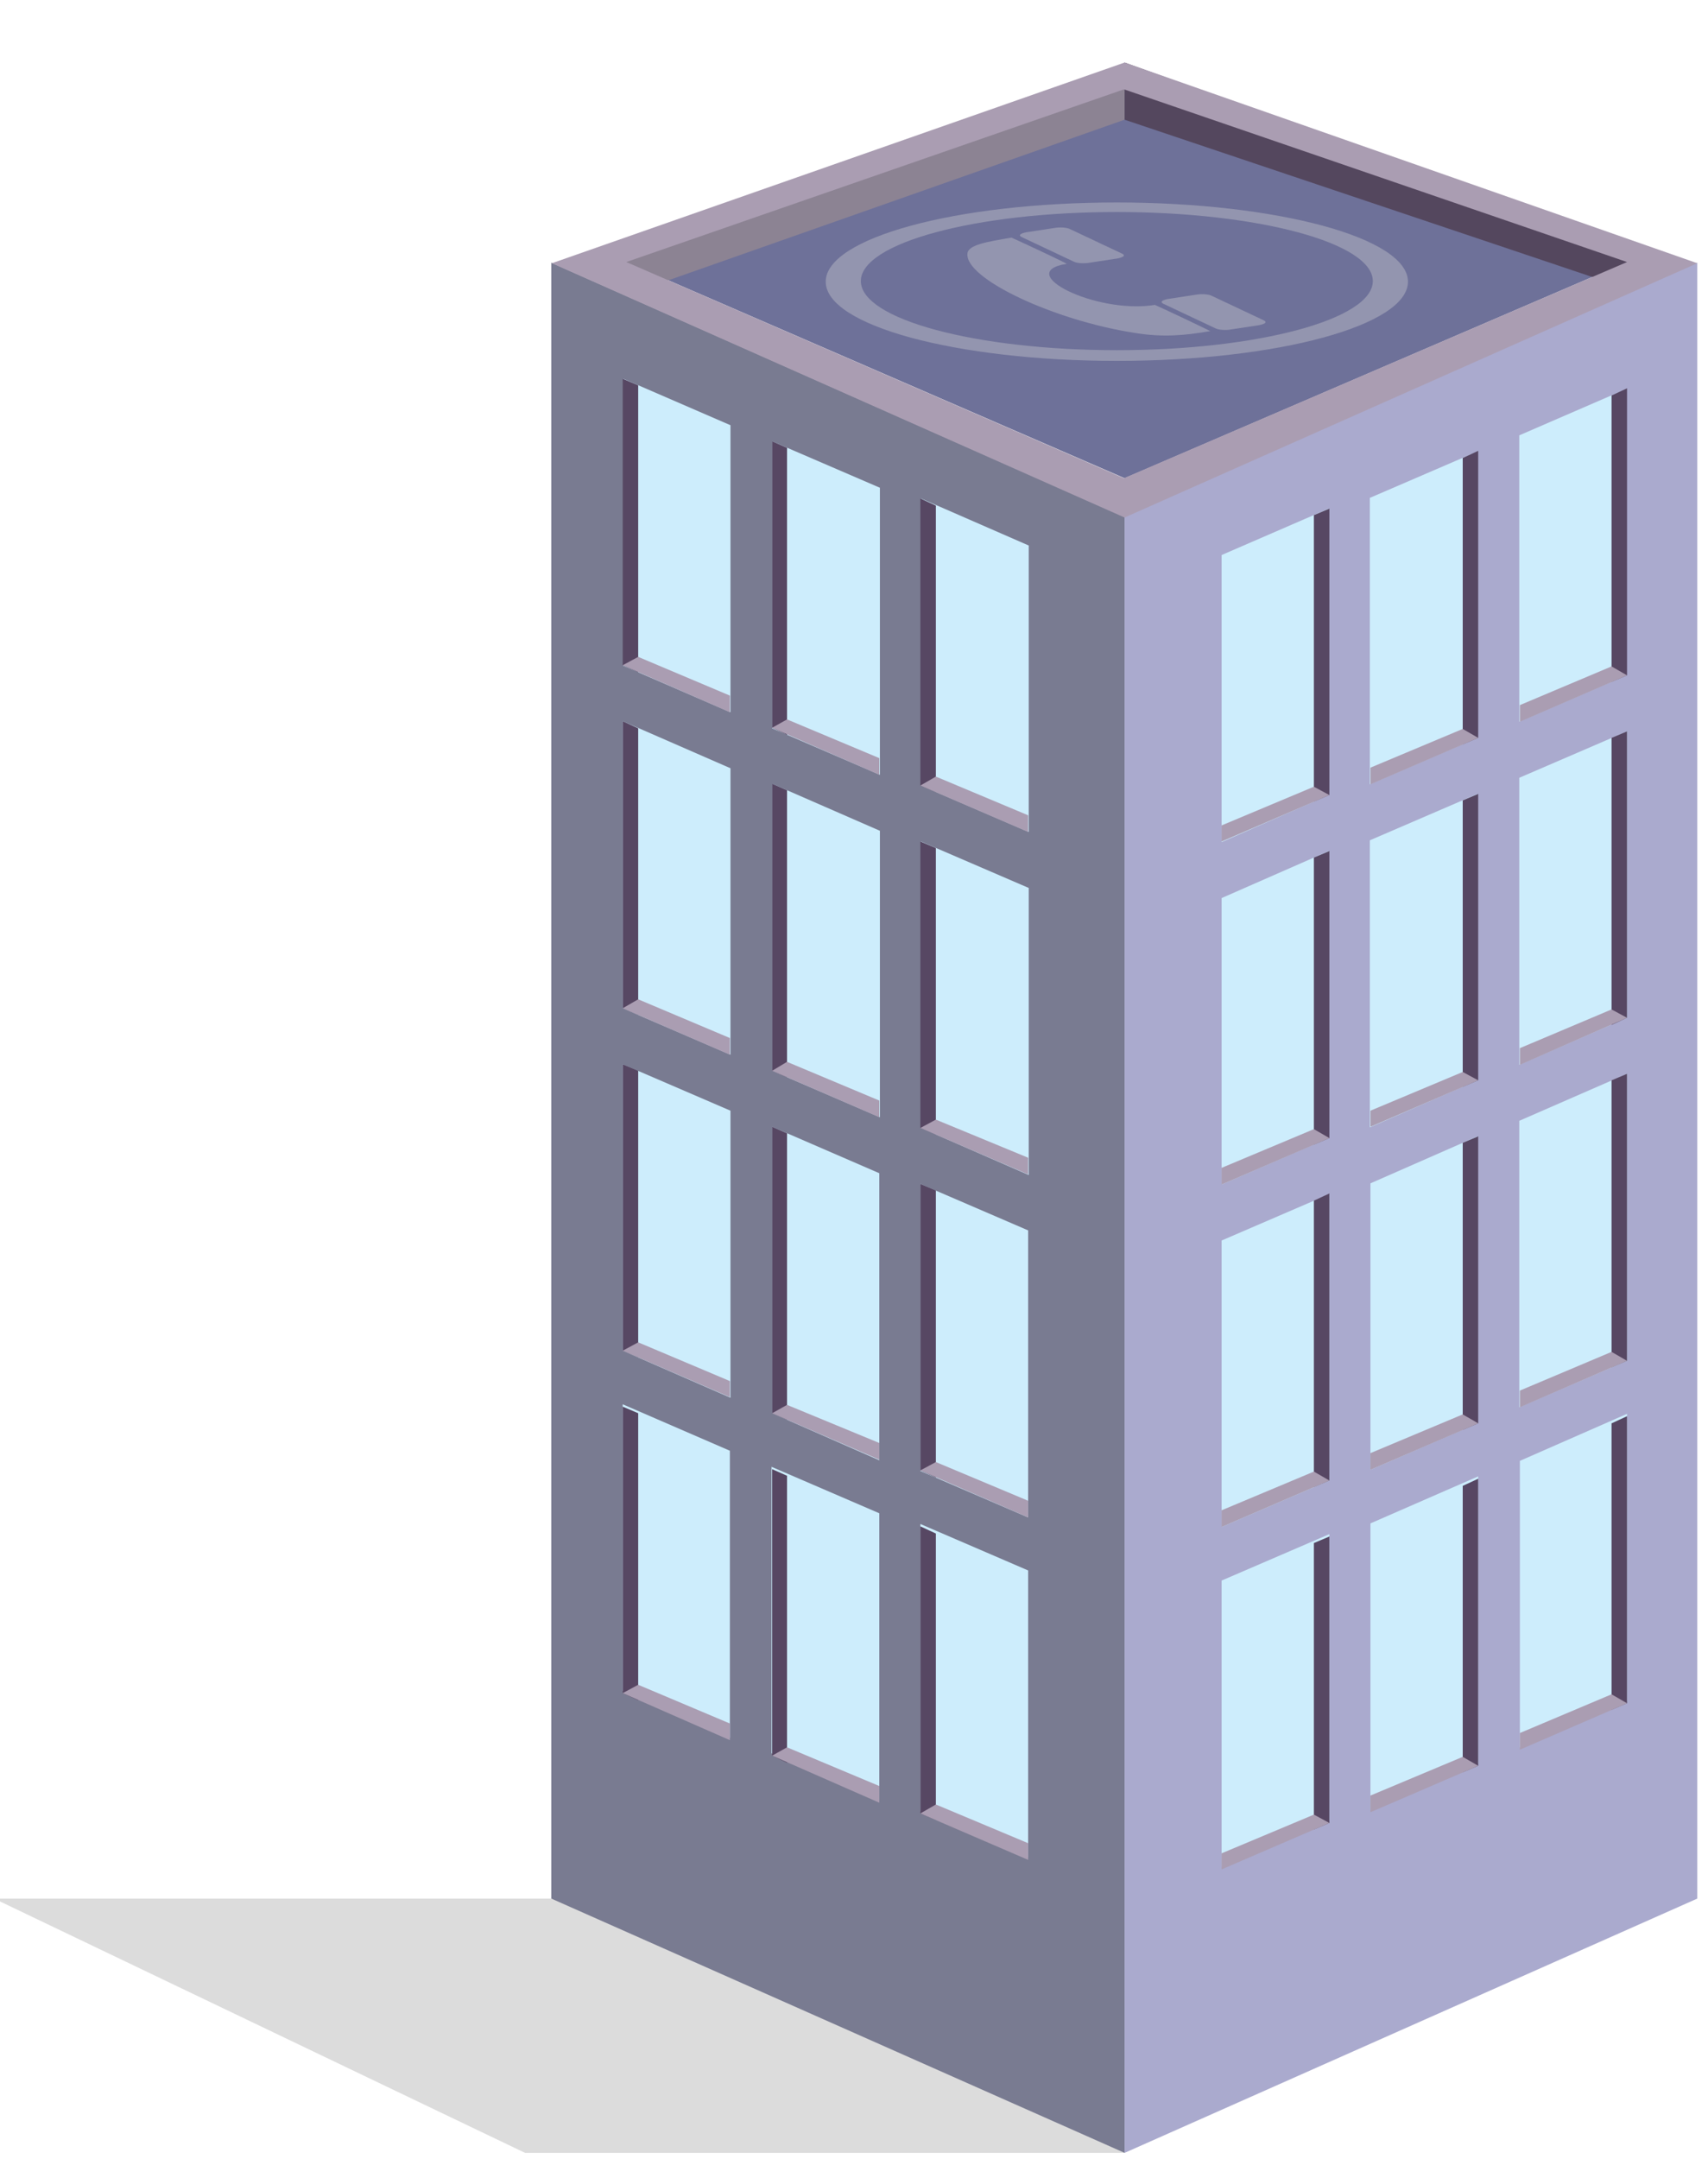 <?xml version="1.0" encoding="utf-8"?>
<!-- Generator: Adobe Illustrator 22.0.1, SVG Export Plug-In . SVG Version: 6.00 Build 0)  -->
<svg version="1.1" id="Layer_1" xmlns="http://www.w3.org/2000/svg" xmlns:xlink="http://www.w3.org/1999/xlink" x="0px" y="0px"
	 viewBox="0 0 286.9 362.5" style="enable-background:new 0 0 286.9 362.5;" xml:space="preserve">
<style type="text/css">
	.st0{fill:#797B91;}
	.st1{fill:#AAAACE;}
	.st2{fill:#6E7199;}
	.st3{fill:#54475E;}
	.st4{fill:#8C8393;}
	.st5{fill:#AA9DB2;}
	.st6{fill:#CDEDFC;}
	.st7{fill:#574763;}
	.st8{opacity:0.14;enable-background:new    ;}
	.st9{opacity:0.37;}
	.st10{fill:#D3D3D3;}
</style>
<g>
	<g>
		<g>
			<polygon class="st0" points="188.9,361.5 92.6,318.8 92.6,44.1 188.9,86.8 			"/>
			<polygon class="st1" points="188.9,361.5 285.1,318.8 285.1,44.1 188.9,86.8 			"/>
			<polygon class="st2" points="273.3,44 188.9,80.3 105.2,44 188.9,15 			"/>
			<polygon class="st3" points="188.9,10.5 188.9,20.1 270.7,47.6 278.6,42.8 			"/>
			<polygon class="st4" points="188.9,20.1 111.6,47.3 102.7,43.7 188.9,13.7 			"/>
			<path class="st5" d="M188.9,10.5L92.7,44.2l96.2,42.7l96.2-42.7L188.9,10.5z M105.2,44l83.6-29l84.5,29l-84.5,36.3L105.2,44z"/>
			<g>
				<g>
					<polygon class="st6" points="122.7,119.6 104.7,111.8 104.7,63.6 122.7,71.4 					"/>
					<polygon class="st7" points="107.2,112.9 104.6,111.7 104.6,63.6 107.2,64.7 					"/>
					<polygon class="st5" points="122.6,119.6 122.6,116.8 107.2,110.3 104.6,111.7 					"/>
				</g>
				<g>
					<polygon class="st6" points="147.8,130.1 129.7,122.3 129.7,74.1 147.8,81.9 					"/>
					<polygon class="st7" points="132.2,123.4 129.7,122.2 129.7,74.1 132.2,75.2 					"/>
					<polygon class="st5" points="147.7,130.1 147.7,127.3 132.2,120.8 129.7,122.2 					"/>
				</g>
				<g>
					<polygon class="st6" points="172.8,139.7 154.7,131.9 154.7,83.7 172.8,91.6 					"/>
					<polygon class="st7" points="157.2,133 154.6,131.9 154.6,83.7 157.2,84.9 					"/>
					<polygon class="st5" points="172.7,139.7 172.7,136.9 157.2,130.4 154.6,131.9 					"/>
				</g>
			</g>
			<g>
				<g>
					<polygon class="st6" points="122.7,177.1 104.6,169.3 104.6,121.1 122.7,129 					"/>
					<polygon class="st7" points="107.2,170.4 104.6,169.3 104.6,121.1 107.2,122.3 					"/>
					<polygon class="st5" points="122.6,177.1 122.6,174.3 107.2,167.8 104.6,169.3 					"/>
				</g>
				<g>
					<polygon class="st6" points="147.8,187.6 129.7,179.8 129.7,131.6 147.8,139.5 					"/>
					<polygon class="st7" points="132.2,180.9 129.7,179.8 129.7,131.6 132.2,132.7 					"/>
					<polygon class="st5" points="147.7,187.6 147.7,184.8 132.2,178.3 129.7,179.8 					"/>
				</g>
				<g>
					<polygon class="st6" points="172.8,197.3 154.7,189.4 154.7,141.3 172.8,149.1 					"/>
					<polygon class="st7" points="157.2,190.5 154.6,189.4 154.6,141.3 157.2,142.4 					"/>
					<polygon class="st5" points="172.7,197.2 172.7,194.4 157.2,188 154.6,189.4 					"/>
				</g>
			</g>
			<g>
				<g>
					<polygon class="st6" points="122.6,291.8 104.6,283.9 104.6,235.8 122.6,243.6 					"/>
					<polygon class="st7" points="107.2,285.5 104.6,284.3 104.6,236.2 107.2,237.3 					"/>
					<polygon class="st5" points="122.6,292.2 122.6,289.4 107.2,282.9 104.6,284.3 					"/>
				</g>
				<g>
					<polygon class="st6" points="147.7,302.3 129.6,294.4 129.6,246.3 147.7,254.1 					"/>
					<polygon class="st7" points="132.2,296 129.7,294.8 129.7,246.7 132.2,247.8 					"/>
					<polygon class="st5" points="147.7,302.7 147.7,299.9 132.2,293.4 129.7,294.8 					"/>
				</g>
				<g>
					<polygon class="st6" points="172.7,311.9 154.6,304.1 154.6,255.9 172.7,263.7 					"/>
					<polygon class="st7" points="157.2,305.6 154.6,304.5 154.6,256.3 157.2,257.5 					"/>
					<polygon class="st5" points="172.7,312.3 172.7,309.5 157.2,303 154.6,304.5 					"/>
				</g>
			</g>
			<g>
				<g>
					<polygon class="st6" points="122.7,234.7 104.6,226.8 104.6,178.7 122.7,186.5 					"/>
					<polygon class="st7" points="107.2,227.9 104.6,226.8 104.6,178.7 107.2,179.8 					"/>
					<polygon class="st5" points="122.6,234.6 122.6,231.9 107.2,225.4 104.6,226.8 					"/>
				</g>
				<g>
					<polygon class="st6" points="147.7,245.2 129.7,237.3 129.7,189.2 147.7,197 					"/>
					<polygon class="st7" points="132.2,238.4 129.7,237.3 129.7,189.2 132.2,190.3 					"/>
					<polygon class="st5" points="147.7,245.1 147.7,242.3 132.2,235.9 129.7,237.3 					"/>
				</g>
				<g>
					<polygon class="st6" points="172.7,254.8 154.6,247 154.6,198.8 172.7,206.6 					"/>
					<polygon class="st7" points="157.2,248.1 154.6,246.9 154.6,198.8 157.2,199.9 					"/>
					<polygon class="st5" points="172.7,254.8 172.7,252 157.2,245.5 154.6,246.9 					"/>
				</g>
			</g>
			<g>
				<g>
					<polygon class="st6" points="255.2,121.2 273.2,113.4 273.2,65.3 255.2,73.1 					"/>
					<polygon class="st7" points="270.7,114.5 273.3,113.4 273.3,65.2 270.7,66.4 					"/>
					<polygon class="st5" points="255.3,121.2 255.3,118.4 270.7,111.9 273.3,113.4 					"/>
				</g>
				<g>
					<polygon class="st6" points="230.1,131.7 248.2,123.9 248.2,75.8 230.1,83.6 					"/>
					<polygon class="st7" points="245.7,125 248.3,123.9 248.3,75.7 245.7,76.9 					"/>
					<polygon class="st5" points="230.2,131.7 230.2,128.9 245.7,122.4 248.3,123.9 					"/>
				</g>
				<g>
					<polygon class="st6" points="205.2,141.4 223.2,133.5 223.2,85.4 205.2,93.2 					"/>
					<polygon class="st7" points="220.7,134.6 223.3,133.5 223.3,85.4 220.7,86.5 					"/>
					<polygon class="st5" points="205.2,141.3 205.2,138.6 220.7,132.1 223.3,133.5 					"/>
				</g>
			</g>
			<g>
				<g>
					<polygon class="st6" points="255.2,178.8 273.3,170.9 273.3,122.8 255.2,130.6 					"/>
					<polygon class="st7" points="270.7,172.1 273.3,170.9 273.3,122.8 270.7,123.9 					"/>
					<polygon class="st5" points="255.3,178.8 255.3,176 270.7,169.5 273.3,170.9 					"/>
				</g>
				<g>
					<polygon class="st6" points="230.1,189.3 248.2,181.4 248.2,133.3 230.1,141.1 					"/>
					<polygon class="st7" points="245.7,182.5 248.3,181.4 248.3,133.3 245.7,134.4 					"/>
					<polygon class="st5" points="230.2,189.2 230.2,186.5 245.7,180 248.3,181.4 					"/>
				</g>
				<g>
					<polygon class="st6" points="205.2,198.9 223.2,191.1 223.2,142.9 205.2,150.8 					"/>
					<polygon class="st7" points="220.7,192.2 223.3,191.1 223.3,142.9 220.7,144 					"/>
					<polygon class="st5" points="205.2,198.9 205.2,196.1 220.7,189.6 223.3,191.1 					"/>
				</g>
			</g>
			<g>
				<g>
					<polygon class="st6" points="255.3,293.4 273.3,285.6 273.3,237.4 255.3,245.3 					"/>
					<polygon class="st7" points="270.7,287.1 273.3,286 273.3,237.8 270.7,239 					"/>
					<polygon class="st5" points="255.3,293.8 255.3,291 270.7,284.5 273.3,286 					"/>
				</g>
				<g>
					<polygon class="st6" points="230.2,303.9 248.3,296.1 248.3,247.9 230.2,255.8 					"/>
					<polygon class="st7" points="245.7,297.6 248.3,296.5 248.3,248.3 245.7,249.5 					"/>
					<polygon class="st5" points="230.2,304.3 230.2,301.5 245.7,295 248.3,296.5 					"/>
				</g>
				<g>
					<polygon class="st6" points="205.2,313.5 223.3,305.7 223.3,257.6 205.2,265.4 					"/>
					<polygon class="st7" points="220.7,307.2 223.3,306.1 223.3,258 220.7,259.1 					"/>
					<polygon class="st5" points="205.2,313.9 205.2,311.2 220.7,304.7 223.3,306.1 					"/>
				</g>
			</g>
			<g>
				<g>
					<polygon class="st6" points="255.2,236.3 273.3,228.5 273.3,180.3 255.2,188.2 					"/>
					<polygon class="st7" points="270.7,229.6 273.3,228.5 273.3,180.3 270.7,181.4 					"/>
					<polygon class="st5" points="255.3,236.3 255.3,233.5 270.7,227 273.3,228.5 					"/>
				</g>
				<g>
					<polygon class="st6" points="230.2,246.8 248.2,239 248.2,190.8 230.2,198.7 					"/>
					<polygon class="st7" points="245.7,240.1 248.3,239 248.3,190.8 245.7,191.9 					"/>
					<polygon class="st5" points="230.2,246.8 230.2,244 245.7,237.5 248.3,239 					"/>
				</g>
				<g>
					<polygon class="st6" points="205.2,256.4 223.3,248.6 223.3,200.5 205.2,208.3 					"/>
					<polygon class="st7" points="220.7,249.7 223.3,248.6 223.3,200.4 220.7,201.6 					"/>
					<polygon class="st5" points="205.2,256.4 205.2,253.6 220.7,247.1 223.3,248.6 					"/>
				</g>
			</g>
		</g>
		<polygon class="st8" points="92.6,318.8 -1,318.8 88.2,361.5 188.9,361.5 		"/>
	</g>
	<g id="Layer_x0020_1" class="st9">
		<g id="_152222920">
			<path id="_152222248" class="st10" d="M179.2,44.3c-9.1,1.4,4.8,8.5,14.8,6.9c1.8,0.8,7.5,3.5,9.3,4.4c-4.2,0.7-7.8,1.1-12.7,0.3
				c-13.6-2.1-28.5-9.1-28.1-13.3c0.1-1.5,3.3-2,7.4-2.7C171.7,40.7,177.5,43.4,179.2,44.3L179.2,44.3z"/>
			<path id="_150519168" class="st10" d="M183.1,44.1c-1,0.2-2.3,0.1-2.8-0.2l-8.7-4.1c-0.6-0.3-0.2-0.6,0.8-0.8l4.6-0.7
				c1-0.2,2.3-0.1,2.8,0.2l8.7,4.1c0.6,0.3,0.2,0.6-0.8,0.8L183.1,44.1L183.1,44.1z"/>
			<path id="_226148072" class="st10" d="M206.9,55.3c-1,0.2-2.3,0.1-2.8-0.2l-8.7-4.1c-0.6-0.3-0.2-0.6,0.8-0.8l4.6-0.7
				c1-0.2,2.3-0.1,2.8,0.2l8.7,4.1c0.6,0.3,0.2,0.6-0.8,0.8L206.9,55.3L206.9,55.3z"/>
		</g>
		<path class="st10" d="M187.6,34L187.6,34L187.6,34c13.5,0,25.7,1.5,34.6,3.9c8.8,2.4,14.3,5.7,14.3,9.4l0,0l0,0l0,0l0,0
			c0,3.7-5.5,7-14.3,9.4s-21.1,3.9-34.6,3.9l0,0l0,0l0,0l0,0c-13.5,0-25.7-1.5-34.6-3.9c-8.8-2.4-14.3-5.7-14.3-9.4l0,0l0,0l0,0l0,0
			c0-3.7,5.5-7,14.3-9.4S174,34,187.6,34L187.6,34L187.6,34L187.6,34z M187.6,35.6L187.6,35.6L187.6,35.6L187.6,35.6L187.6,35.6
			c-11.9,0-22.6,1.3-30.4,3.4c-7.8,2.1-12.6,5-12.6,8.2l0,0l0,0l0,0l0,0c0,3.2,4.8,6.1,12.6,8.2c7.8,2.1,18.6,3.4,30.4,3.4l0,0l0,0
			l0,0l0,0c11.9,0,22.6-1.3,30.4-3.4c7.8-2.1,12.6-5,12.6-8.2l0,0l0,0l0,0l0,0c0-3.2-4.8-6.1-12.6-8.2
			C210.2,36.9,199.4,35.6,187.6,35.6L187.6,35.6z"/>
	</g>
</g>
</svg>
